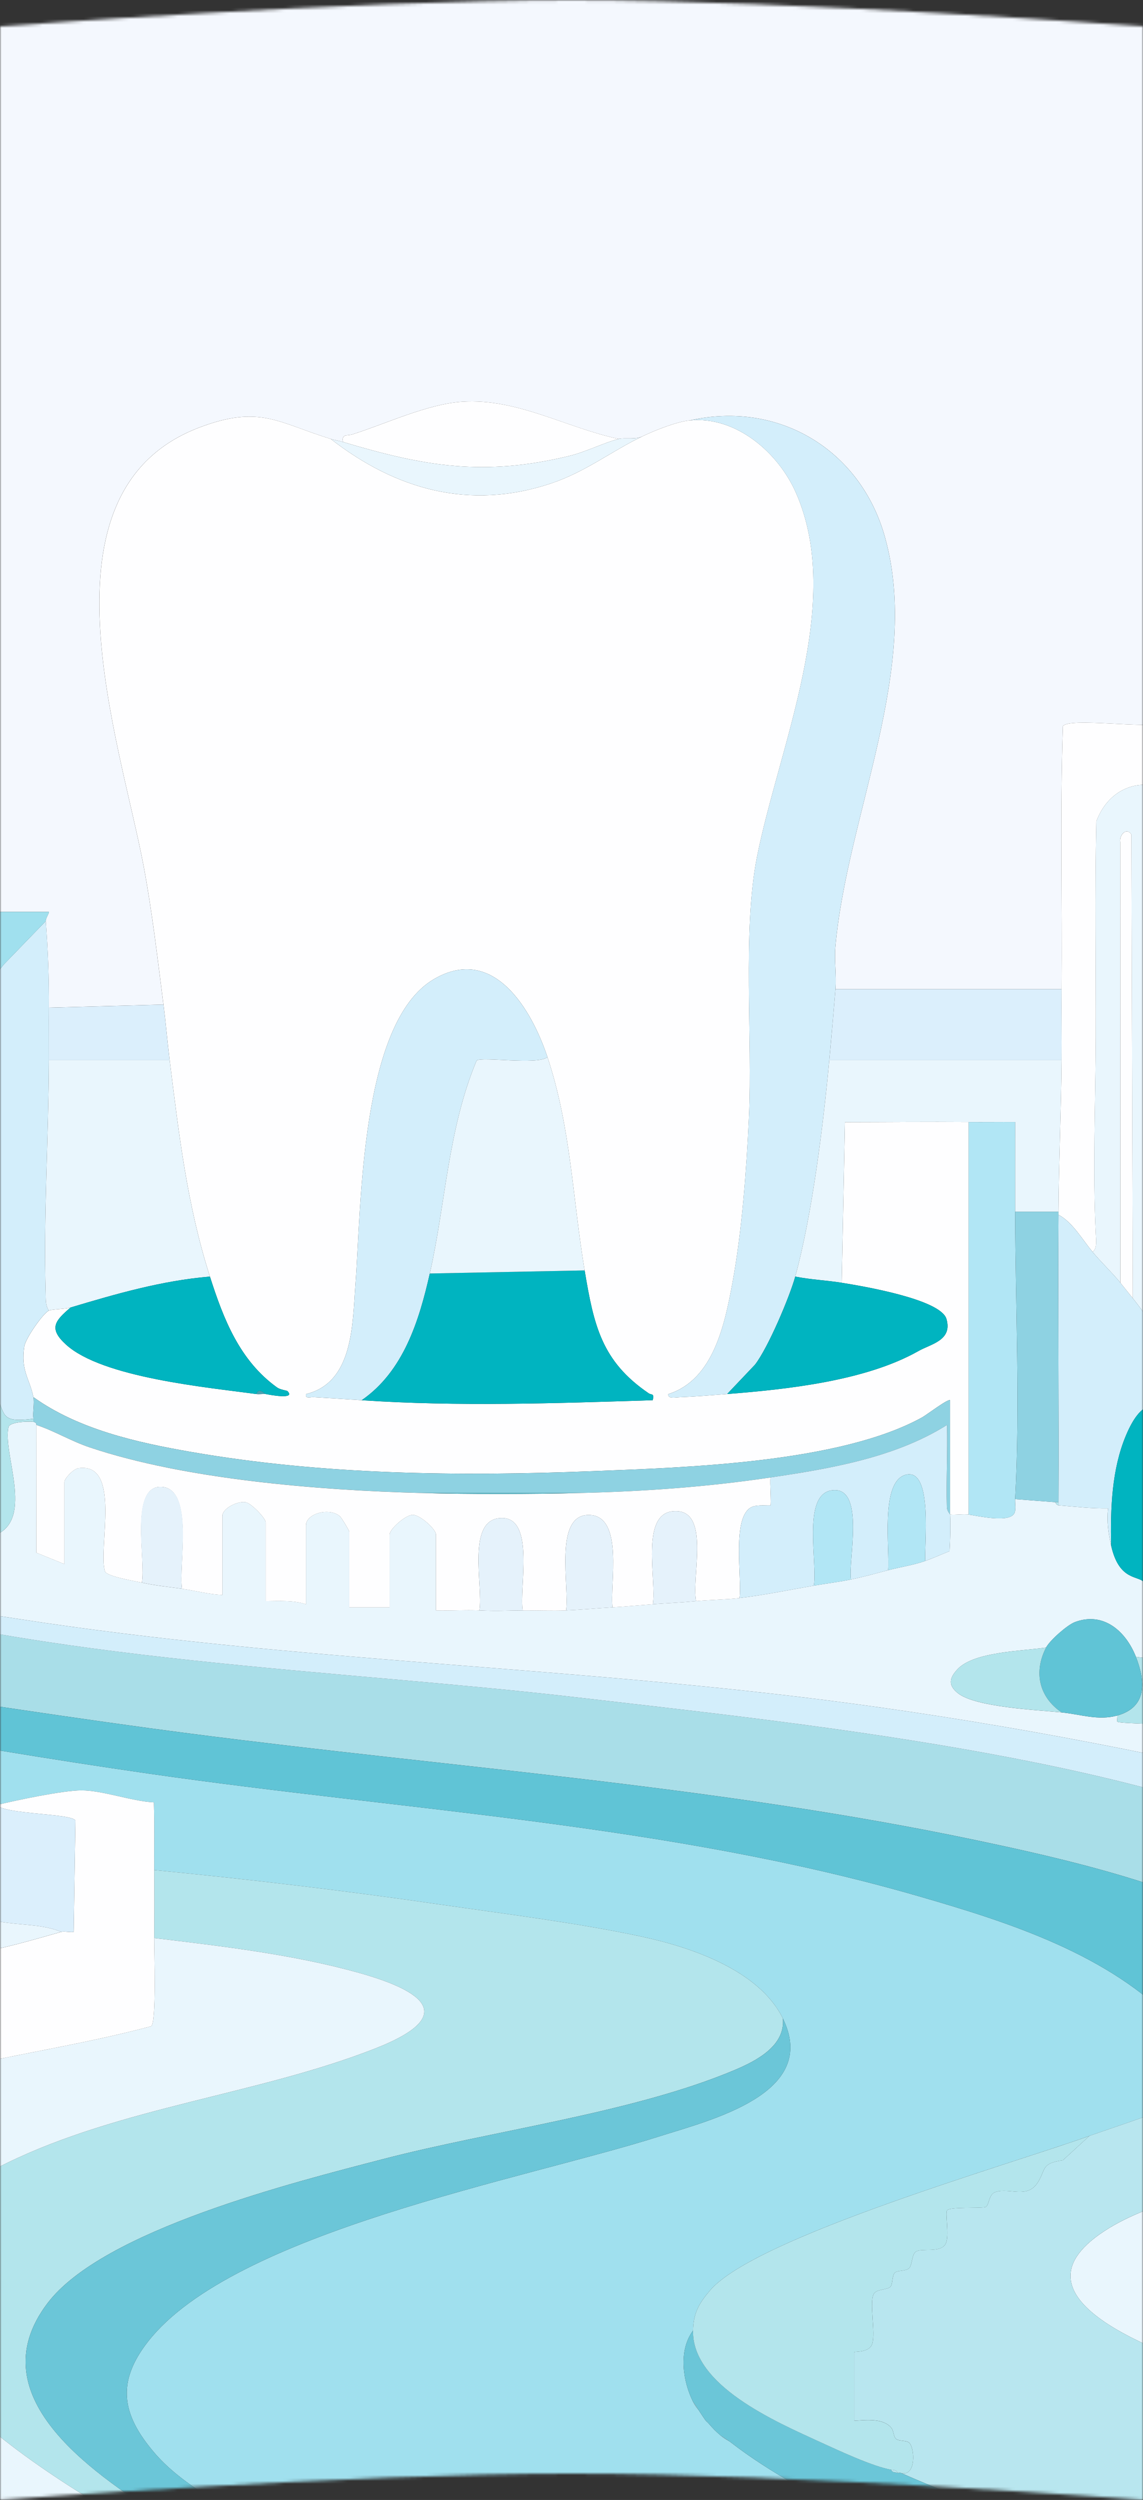 <svg width="390" height="853" viewBox="0 0 390 853" fill="none" xmlns="http://www.w3.org/2000/svg">
<rect x="0" y="0" width="390" height="853" fill="#333333" stroke="none"/>
<mask id="mask0_2551_5646" style="mask-type:alpha" maskUnits="userSpaceOnUse" x="0" y="0" width="390" height="853">
<path d="M0 9C0 9 118.767 0 195 0C271.233 0 390 9 390 9V853C390 853 271.233 844 195 844C118.767 844 0 853 0 853V9Z" fill="#E3F7FF"/>
</mask>
<g mask="url(#mask0_2551_5646)">
<g clip-path="url(#clip0_2551_5646)">
<path d="M-574.001 194.056V0H964.521V210.931C957.145 211.951 949.775 213.43 942.832 216.181C936.202 218.806 931.035 223.872 924.372 224.643C921.678 173.451 880.103 129.142 829.509 121.573C771.434 112.879 711.558 152.857 691.888 206.711C679.408 199.443 667.595 193.432 653.039 191.182C602.144 183.328 553.891 225.007 540.799 272.095L685.558 273.157C639.075 289.647 593.516 309.501 546.626 324.856C535.98 328.342 524.447 332.794 513.32 333.275C512.369 318.824 511.677 301.473 509.056 287.418C508.734 285.696 509.775 285.59 506.985 285.812C504.708 302.64 502.314 319.532 500.64 336.439L461.178 336.275C457.813 335.192 460.745 331.104 460.607 328.453C460.512 326.551 459.429 325.025 459.424 324.835C459.345 321.349 459.318 317.773 459.424 314.287C459.546 310.177 459.466 305.735 459.424 301.631C459.234 283.721 459.561 265.752 459.429 247.836C455.144 248.427 447.034 246.568 443.574 248.897C438.343 246.663 431.723 248.232 426.054 247.883C424.675 247.799 423.692 246.8 423.497 246.784V224.632L415.044 224.638C416.586 222.572 412.212 177.861 410.96 173.293C410.463 171.492 411.726 170.356 408.709 170.858L404.482 225.699C403.167 225.942 398.48 225.345 398.131 225.689C397.381 226.428 398.723 243.467 397.038 246.747C391.643 248.792 364.83 244.677 362.669 247.777C361.634 277.657 362.463 307.605 362.21 337.49H285.072C285.469 332.889 284.629 327.777 285.03 323.208C289.014 277.91 314.501 227.854 301.9 183.064C293.557 153.406 265.598 136.589 235.409 143.434C230.97 143.857 223.695 146.746 219.558 148.706C217.038 150.153 213.266 149.218 211.105 149.762C193.2 145.98 176.525 135.839 157.701 137.07C145.823 137.846 131.717 144.57 120.215 148.22C118.498 148.764 116.448 147.956 117.055 150.818C115.56 150.369 114.06 150.142 112.829 149.762C94.95 144.264 88.742 138.052 68.174 145.795C10.627 167.461 41.139 253.16 49.117 296.138C51.98 311.566 53.771 327.206 55.768 342.761L16.671 343.818C16.75 333.713 16.354 324.116 15.614 314.287C15.54 313.331 16.946 311.329 16.671 311.133L-3.406 311.123L-3.955 253.139L-40.416 210.429C-42.83 209.415 -73.49 209.421 -75.318 210.398C-75.878 210.699 -76.147 211.396 -76.316 211.993C-76.353 237.642 -76.269 263.338 -76.316 288.981H-113.305C-113.321 307.241 -113.263 325.558 -113.3 343.823C-118.261 343.701 -123.206 344.235 -128.146 343.347C-141.899 340.876 -165.104 330.866 -179.363 325.912C-222.545 310.917 -268.362 294.39 -310.122 276.02C-311.707 275.322 -313.577 275.866 -313.012 273.157H-151.346C-171.306 208.243 -252.137 175.68 -307.184 221.474C-308.289 221.231 -313.435 203.357 -314.613 200.404C-336.127 146.508 -395.089 99.383 -455.674 115.472C-493.466 125.508 -530.265 161.873 -534.914 201.445C-538.771 202.068 -541.492 199.301 -544.905 198.234C-554.251 195.318 -564.147 193.712 -574.006 194.056H-574.001Z" fill="#F4F8FE"/>
<path d="M401.313 690.804C398.185 696.456 398.164 704.833 396.029 710.843C393.467 713.136 396.452 719.057 393.937 720.884C392.986 721.581 374.943 727.608 371.726 728.77C344.664 738.531 257.842 763.261 242.272 781.494C238.468 785.951 236.593 789.263 236.471 795.216C231.431 801.945 232.931 812.403 236.471 819.475C237.496 821.52 237.94 821.615 238.584 822.639C238.917 823.167 240.481 825.523 240.698 825.803C241.004 826.194 241.432 826.49 241.754 826.86C243.403 828.74 244.026 829.426 245.981 831.08C247.55 832.405 248.449 832.643 249.151 833.187C263.469 844.305 278.865 851.795 294.588 860.611H84.31C73.537 852.999 61.348 847.047 52.641 836.848C41.604 823.923 39.586 812.915 50.523 798.934C79.787 761.539 178.93 743.554 224.599 729.055C242.774 723.288 279.716 714.329 267.115 688.697C258.973 672.143 235.652 664.331 218.56 660.697C196.761 656.06 172.4 653.049 150.204 649.827C117.806 645.121 85.181 641.239 52.609 638.075C52.551 630.395 52.757 622.663 52.493 614.983C44.949 614.581 34.952 610.879 27.777 610.879C21.585 610.879 5.291 614.296 -1.281 615.923C-1.857 616.066 -2.708 615.77 -3.384 615.923C-3.458 620.83 -3.331 625.779 -3.394 630.691L-50.945 624.363C-50.966 612.426 -50.908 600.442 -50.945 588.505C-17.031 594.595 17.047 600.315 51.178 605.227C138.723 617.83 228.541 622.409 313.608 647.039C344.754 656.055 378.483 666.845 401.313 690.804Z" fill="#A0E0EE"/>
<path d="M267.115 688.692C268.039 698.109 257.922 703.248 250.488 706.37C215.686 720.985 168.215 726.922 130.793 736.667C100.392 744.584 35.2 760.889 16.244 785.809C-8.572 818.43 34.038 845.304 57.893 860.6H44.156C-2.322 834.186 -82.402 779.392 2.232 738.077C41.461 718.925 87.96 714.641 127.913 698.991C156.486 687.799 144.614 679.38 122.577 673.174C100.339 666.909 75.56 664.025 52.609 661.274C52.662 653.557 52.667 645.787 52.609 638.07C85.181 641.234 117.806 645.116 150.204 649.822C172.405 653.044 196.766 656.055 218.56 660.693C235.652 664.326 258.973 672.144 267.115 688.692Z" fill="#B3E5EC"/>
<path d="M467.883 736.154C469.4 743.105 471.83 750.532 474.223 757.25C461.004 759.13 447.088 762.041 434.577 766.72C429.933 768.458 416.582 773.254 418.367 779.693C420.57 787.642 453.306 795.206 461.342 796.996C525.007 811.194 595.107 811.294 658.085 794.16C658.096 794.297 659.057 795.332 659.189 796.706C659.395 798.802 658.349 805.996 659.749 806.942L714.089 818.419C711.965 832.263 711.125 846.63 710.919 860.606C675.668 857.315 632.128 865 597.854 860.606C578.126 858.076 546.231 847.765 525.773 842.378C489.852 832.913 451.441 822.624 416.613 810.005C397.419 803.049 339.534 784.055 378.414 760.24C386.773 755.121 397.228 751.651 406.596 748.815C407.304 755.982 411.436 754.678 411.879 746.707L467.883 736.16V736.154Z" fill="#E9F6FD"/>
<path d="M396.029 724.55C390.144 720.874 392.817 729.668 398.143 728.77C401.318 733.83 405.883 733.487 406.48 734.158C407.119 734.881 406.337 746.19 406.596 748.81C397.229 751.646 386.773 755.111 378.414 760.234C339.534 784.055 397.419 803.049 416.613 810C451.441 822.618 489.852 832.907 525.773 842.372C546.231 847.765 578.126 858.07 597.854 860.6H349.535C335.323 855.118 321.084 849.825 307.268 843.725C312.721 845.399 312.161 835.094 310.185 833.43C309.25 832.638 306.856 832.95 305.837 832.226C304.817 831.502 305.033 829.532 304.156 828.418C300.722 824.06 291.418 826.464 291.418 825.798V802.595C291.418 802.246 296.538 802.854 297.589 799.785C298.91 795.929 296.406 785.233 298.244 782.513C299.253 781.018 302.936 781.309 303.861 780.205C304.701 779.207 304.304 776.328 305.398 775.404C306.344 774.601 309.107 774.981 310.216 773.888C311.326 772.795 311.062 769.208 312.51 768.263C314.528 766.942 320.767 768.796 322.606 765.69C324.122 763.123 322.368 754.958 323.182 754.128C324.334 752.951 334.182 753.521 336.163 753.072C337.595 752.75 337.156 748.746 339.677 747.917C344.537 746.317 350.508 750.484 354.206 744.494C356.959 740.036 355.183 738.172 362.67 737.079L371.731 728.76C374.954 727.598 392.991 721.571 393.942 720.874C396.452 719.041 393.472 713.12 396.035 710.833C396.515 715.064 395.353 720.536 396.035 724.545L396.029 724.55Z" fill="#B8E6EF"/>
<path d="M44.156 860.606H-50.945V714.008C-38.365 710.854 -25.495 708.889 -12.815 706.138C-11.399 705.831 -10.205 704.622 -9.735 704.516C10.659 700.053 31.375 696.773 51.579 691.359C53.455 689.959 52.578 665.694 52.609 661.273C75.566 664.025 100.339 666.909 122.577 673.173C144.614 679.38 156.486 687.804 127.913 698.991C87.96 714.641 41.461 718.925 2.232 738.077C-82.402 779.392 -2.322 834.186 44.156 860.6V860.606Z" fill="#E9F6FD"/>
<path d="M84.31 860.606H57.893C34.038 845.315 -8.567 818.435 16.244 785.814C35.2 760.895 100.392 744.584 130.793 736.672C168.21 726.927 215.686 720.99 250.488 706.375C257.922 703.254 268.045 698.114 267.115 688.697C279.721 714.33 242.779 723.282 224.599 729.056C178.93 743.554 79.782 761.539 50.522 798.935C39.586 812.91 41.604 823.918 52.641 836.848C61.348 847.047 73.537 852.994 84.31 860.611V860.606Z" fill="#6BC6D8"/>
<path d="M304.098 842.674C304.442 843.751 305.435 843.477 306.212 843.73C306.545 843.841 306.988 843.609 307.268 843.73C321.084 849.831 335.323 855.123 349.535 860.606H294.588C278.865 851.79 263.469 844.301 249.151 833.182L245.981 831.075C244.026 829.422 243.403 828.735 241.754 826.855L240.698 825.798C240.481 825.518 238.917 823.163 238.584 822.634L236.471 819.47C232.931 812.403 231.431 801.945 236.471 795.211C236.091 813.93 264.616 826.247 279.414 833.029C285.881 835.992 297.605 841.522 304.098 842.668V842.674Z" fill="#6BC6D8"/>
<path d="M112.84 149.762C135.178 167.15 160.316 174.148 187.822 165.011C199.937 160.986 208.797 153.803 219.564 148.706C223.701 146.746 230.976 143.857 235.414 143.434C251.138 141.929 265.482 154.378 271.532 168.032C288.169 205.586 265.725 254.85 258.302 292.309C253.262 317.762 256.823 354.265 255.539 381.303C254.683 399.298 253.156 420.246 249.88 437.877C247.286 451.832 243.44 470.809 228.034 475.663C227.748 477.412 230.596 476.799 231.764 476.752C236.825 476.561 242.97 476.049 248.105 475.648C268.996 474.026 295.534 471.089 313.397 460.969C317.645 458.561 325.063 457.357 322.944 450.046C320.979 443.259 293.981 438.77 287.197 437.682L288.306 382.898C302.36 382.882 316.467 382.724 330.521 382.84V516.783C328.561 516.508 326.215 516.973 324.181 516.783V477.766C323.605 477.111 316.134 482.778 314.692 483.581C286.616 499.136 234.189 500.699 202.092 501.972C156.602 503.779 110.103 503.229 65.073 495.381C46.639 492.169 26.779 487.717 11.404 476.704C10.147 470.408 6.993 467.677 8.308 459.369C8.747 456.612 14.696 448.108 16.688 447.178C17.67 446.719 22.283 446.666 24.084 446.122C18.716 450.686 16.503 453.284 22.51 458.767C34.91 470.091 70.795 473.371 87.485 475.653C88.494 475.79 89.625 475.558 90.655 475.653C91.622 475.843 101.185 477.734 98.046 474.612C97.898 474.464 95.621 474.185 94.533 473.403C81.779 464.223 76.29 450.141 71.635 435.574C63.837 411.156 61.047 386.918 57.898 361.75C57.111 355.448 56.588 349.036 55.785 342.767C53.788 327.211 51.996 311.572 49.133 296.144C41.155 253.165 10.643 167.467 68.19 145.801C88.758 138.057 94.966 144.269 112.845 149.767L112.84 149.762ZM186.807 360.693C181.429 344.525 168.421 322.141 148.017 334.11C122.836 348.883 123.259 412.339 121.283 438.204C120.242 451.811 120.617 471.734 104.397 475.669C104.112 477.406 105.824 476.641 107.012 476.709C112.491 477.037 117.949 477.396 123.407 477.766C156.364 479.984 189.782 478.806 222.729 477.76C223.31 475.246 222.306 476.054 221.355 475.41C205.278 464.461 202.631 452.27 199.487 433.472C195.361 408.821 194.812 384.747 186.807 360.698V360.693Z" fill="#FEFEFF"/>
<path d="M-76.305 211.987C-74.002 212.204 -71.434 216.049 -69.986 217.813C-59.99 229.983 -49.91 242.163 -40.4 254.723C-40.463 279.336 -40.252 303.955 -40.331 328.569C-40.384 345.101 -40.389 362.256 -40.373 378.62C-40.331 418.329 -40.405 458.085 -40.373 497.794C-51.6 500.266 -77.478 507.925 -85.747 515.261C-101.391 529.142 -74.134 539.664 -63.847 542.843C13.829 566.897 114.98 569.601 196.719 579.135C270.924 587.787 387.555 599.539 453.047 632.318C454.77 633.179 456.365 633.998 458.373 633.85C459.525 644.308 459.799 653.07 460.486 663.381C455.583 661.733 450.02 671.531 448.863 674.98C440.288 663.111 425.199 655.807 411.847 650.229C386.942 639.824 359.241 633.396 332.835 627.844C244.607 609.305 154.262 603.104 64.914 591.51C26.219 586.493 -12.35 580.382 -50.94 574.788C-50.993 570.23 -50.903 565.629 -50.934 561.071C-52.932 560.833 -55.399 561.409 -57.28 561.076C-71.318 558.599 -85.234 554.754 -99.547 553.692C-99.077 540.778 -99.801 527.7 -99.658 514.781L-121.727 511.495C-121.79 506.943 -121.684 502.347 -121.737 497.794L-87.908 486.739C-86.011 485.155 -86.946 475.706 -86.867 472.484C-86.856 472.13 -86.872 471.781 -86.867 471.427H-76.295C-76.221 410.628 -76.416 349.775 -76.3 288.971C-76.252 263.322 -76.337 237.626 -76.3 211.982L-76.305 211.987Z" fill="#A9DEE8"/>
<path d="M285.078 337.49C284.412 345.265 283.71 353.711 282.965 361.75C280.925 383.664 277.116 414.621 271.341 435.574C269.429 442.504 262.058 459.918 257.605 465.633L248.094 475.653C242.959 476.054 236.814 476.567 231.753 476.757C230.585 476.799 227.738 477.417 228.023 475.669C243.435 470.809 247.276 451.837 249.87 437.882C253.151 420.251 254.672 399.304 255.528 381.308C256.812 354.27 253.251 317.762 258.291 292.314C265.715 254.855 288.158 205.591 271.521 168.037C265.471 154.384 251.132 141.934 235.404 143.44C265.593 136.594 293.553 153.412 301.895 183.069C314.496 227.86 289.009 277.921 285.025 323.213C284.624 327.782 285.464 332.895 285.068 337.495L285.078 337.49Z" fill="#D3EEFB"/>
<path d="M362.216 337.49C362.469 307.605 361.64 277.657 362.675 247.777C364.836 244.677 391.655 248.791 397.044 246.747C398.729 243.467 397.382 226.428 398.137 225.689C398.486 225.345 403.172 225.942 404.488 225.699L408.715 170.858C411.731 170.356 410.469 171.491 410.965 173.293C412.218 177.861 416.592 222.572 415.049 224.638C414.886 224.859 413.11 224.4 412.936 224.632C412.117 225.72 413.544 243.578 412.931 246.795C416.413 246.996 420.032 246.504 423.503 246.79C423.698 246.806 424.681 247.804 426.06 247.888C431.729 248.237 438.349 246.663 443.58 248.902C440.869 250.725 430.017 263.422 427.185 266.818C425.706 268.593 420.655 274.25 420.354 275.819L420.333 521.003C416.159 521.093 412.762 519.952 408.709 519.947C408.804 515.261 408.482 507.571 407.653 503.071C409.402 501.978 408.709 499.067 408.725 497.287C408.82 488.324 408.704 479.329 408.709 470.376C408.741 406.967 409.523 343.184 407.706 279.96C400.631 263.913 380.375 263.396 374.082 280.25C373.533 304.785 373.961 329.335 373.887 353.879C373.818 375.921 372.761 399.261 373.908 421.297C373.998 423.008 374.42 426.088 372.782 427.134C369.338 422.977 365.893 416.934 361.159 414.478C361.159 414.124 361.159 413.776 361.159 413.422C361.275 396.129 362.084 378.905 362.216 361.744C362.279 353.673 362.147 345.555 362.216 337.485V337.49Z" fill="#FEFEFF"/>
<path d="M15.626 314.287C16.365 324.116 16.762 333.713 16.682 343.817C16.635 349.437 16.703 356.246 16.682 361.744C16.593 387.974 14.786 415.043 15.583 441.421C15.642 443.428 15.483 445.414 16.682 447.168C14.691 448.103 8.736 456.601 8.303 459.358C6.987 467.672 10.142 470.403 11.399 476.693C11.822 478.796 11.108 481.801 11.399 484.077C-0.969 485.731 2.438 482.039 -2.137 474.913C-5.265 470.043 -10.168 467.418 -16.075 468.258C-18.019 429.215 -14.934 389.939 -16.053 350.684L1.345 329.023L15.626 314.271V314.287Z" fill="#D3EEFB"/>
<path d="M-3.395 311.123L16.682 311.133C16.957 311.334 15.557 313.336 15.626 314.287L1.345 329.039L-16.054 350.7C-14.934 389.955 -18.019 429.231 -16.075 468.274C-26.229 469.716 -31.539 488.176 -32.982 496.749C-35.576 496.384 -37.927 497.266 -40.378 497.805C-40.41 458.096 -40.336 418.339 -40.378 378.63C-40.109 376.555 -34.038 371.225 -34.038 370.718V338.023L-3.395 311.128V311.123Z" fill="#A0E0EE"/>
<path d="M362.216 337.49C362.147 345.56 362.279 353.679 362.216 361.749H282.965C283.71 353.716 284.412 345.265 285.078 337.49H362.216Z" fill="#DBEFFC"/>
<path d="M211.111 149.762C206.081 151.03 199.947 154.183 194.209 155.572C165.119 162.613 144.989 159.18 117.067 150.818C116.459 147.961 118.509 148.769 120.226 148.22C131.728 144.57 145.835 137.846 157.712 137.07C176.531 135.839 193.211 145.975 211.116 149.762H211.111Z" fill="#FEFEFF"/>
<path d="M55.779 342.767C56.582 349.036 57.105 355.448 57.893 361.75H16.682C16.703 356.251 16.635 349.443 16.682 343.823L55.779 342.767Z" fill="#DBEFFC"/>
<path d="M219.564 148.706C208.797 153.803 199.936 160.986 187.822 165.011C160.316 174.143 135.178 167.15 112.84 149.762C114.071 150.142 115.571 150.369 117.067 150.818C144.989 159.179 165.119 162.613 194.209 155.572C199.942 154.183 206.076 151.03 211.111 149.762C213.272 149.218 217.044 150.153 219.564 148.706Z" fill="#E9F6FD"/>
<path d="M448.863 674.985C446.375 682.406 445.328 696.641 445.693 704.516L422.446 711.9C421.664 702.794 412.64 670.337 401.313 690.804C378.483 666.846 344.754 656.055 313.608 647.039C228.535 622.409 138.723 617.83 51.178 605.228C17.052 600.315 -17.031 594.59 -50.945 588.505C-50.961 583.947 -50.892 579.352 -50.945 574.793C-12.35 580.392 26.219 586.498 64.909 591.516C154.256 603.11 244.602 609.31 332.829 627.85C359.236 633.401 386.937 639.824 411.842 650.234C425.194 655.812 440.288 663.117 448.858 674.985H448.863Z" fill="#60C4D6"/>
<path d="M371.726 728.771L362.665 737.089C355.178 738.183 356.953 740.047 354.201 744.505C350.497 750.495 344.532 746.327 339.671 747.928C337.156 748.757 337.59 752.755 336.158 753.083C334.171 753.532 324.328 752.961 323.177 754.139C322.368 754.969 324.122 763.134 322.601 765.701C320.762 768.812 314.522 766.953 312.504 768.274C311.062 769.219 311.321 772.811 310.211 773.899C309.102 774.987 306.338 774.612 305.393 775.415C304.299 776.339 304.695 779.212 303.855 780.216C302.925 781.32 299.243 781.029 298.239 782.524C296.406 785.244 298.905 795.94 297.584 799.796C296.533 802.864 291.413 802.252 291.413 802.606V825.809C291.413 826.48 300.717 824.076 304.151 828.429C305.028 829.543 304.822 831.519 305.831 832.237C306.84 832.955 309.239 832.654 310.179 833.441C312.161 835.11 312.715 845.41 307.263 843.736C306.983 843.614 306.539 843.846 306.206 843.736C305.905 842.669 304.959 842.832 304.093 842.679C297.605 841.528 285.881 836.003 279.409 833.04C264.61 826.258 236.085 813.935 236.466 795.222C236.587 789.274 238.463 785.957 242.267 781.499C257.837 763.266 344.659 738.537 371.72 728.776L371.726 728.771Z" fill="#B3E5EC"/>
<path d="M-1.281 615.923C5.291 614.291 21.585 610.879 27.777 610.879C34.952 610.879 44.948 614.581 52.493 614.983C52.757 622.657 52.551 630.39 52.609 638.075C52.667 645.792 52.662 653.562 52.609 661.278C52.578 665.699 53.449 689.964 51.579 691.364C31.381 696.778 10.659 700.058 -9.735 704.521V666.555C0.753 665.113 10.781 661.976 20.909 659.171C22.003 658.87 23.862 659.403 25.141 659.176L25.738 621.131C24 618.728 2.375 619.113 -1.281 615.928V615.923Z" fill="#FEFEFF"/>
<path d="M-1.281 615.923C2.37 619.103 24 618.723 25.738 621.126L25.141 659.171C23.862 659.393 22.003 658.86 20.909 659.166C14.611 656.536 7.04 656.905 0.51 655.764C-1.26 655.453 -2.893 653.979 -3.395 653.895C-3.321 646.178 -3.495 638.408 -3.395 630.691C-3.331 625.785 -3.458 620.83 -3.384 615.923C-2.708 615.77 -1.857 616.066 -1.281 615.923Z" fill="#DBEFFC"/>
<path d="M238.584 822.634C237.94 821.609 237.496 821.514 236.471 819.47L238.584 822.634Z" fill="#A9DEE8"/>
<path d="M249.151 833.182C248.449 832.633 247.55 832.395 245.981 831.075L249.151 833.182Z" fill="#A9DEE8"/>
<path d="M241.754 826.854C241.432 826.484 241.004 826.194 240.698 825.798L241.754 826.854Z" fill="#A9DEE8"/>
<path d="M-3.395 653.889C-2.893 653.974 -1.26 655.453 0.51 655.759C7.035 656.9 14.611 656.53 20.909 659.16C10.781 661.96 0.753 665.103 -9.735 666.545L-50.945 659.16C-50.945 655.305 -50.945 651.417 -50.945 647.562C-35.195 650.044 -19.107 651.227 -3.395 653.889Z" fill="#E9F6FD"/>
<path d="M306.212 843.73C305.435 843.477 304.442 843.751 304.098 842.674C304.965 842.827 305.911 842.663 306.212 843.73Z" fill="#B8E6EF"/>
<path d="M11.399 485.144C12.577 485.313 12.387 486.174 12.456 486.201L12.419 529.781L21.966 533.658V505.712C21.966 504.434 25.03 501.18 26.773 500.932C41.688 498.798 33.298 528.672 35.84 536.157C36.416 537.857 45.815 539.421 48.383 539.986C53.005 541.011 57.454 541.444 62.119 542.093C66.663 542.727 71.233 543.99 75.856 544.201V517.306C75.856 514.649 80.955 512.135 83.723 512.531C85.678 512.811 90.65 517.998 90.65 519.413V546.308C95.283 546.277 99.927 545.918 104.386 547.365V520.47C104.386 516.498 112.253 514.158 115.978 517.343C116.559 517.839 119.18 522.271 119.18 522.577V548.416H132.917V523.633C132.917 521.721 138.38 516.851 140.842 516.851C143.304 516.851 148.767 521.721 148.767 523.633V549.472C153.665 549.662 158.668 549.208 163.56 549.472C169.478 549.789 172.875 549.52 178.354 549.472C183.257 549.43 188.25 549.673 193.147 549.472C198.489 549.25 203.878 548.722 208.997 548.416C213.631 548.136 218.138 547.698 222.734 547.36C227.716 546.99 232.53 546.794 237.528 546.303C242.336 545.833 247.534 545.812 252.321 545.247C260.817 544.249 269.265 542.479 277.681 541.027C281.94 540.292 286.098 539.801 290.362 538.919C294.879 537.984 298.667 536.901 303.042 535.755C307.247 534.651 311.58 534.049 315.722 532.591C318.511 531.609 321.248 530.341 323.996 529.253C324.239 525.144 324.365 520.882 324.175 516.772C326.209 516.962 328.555 516.498 330.515 516.772C333.474 517.184 344.87 519.899 346.217 516.064C346.688 514.723 346.286 512.932 346.365 511.501L360.102 512.557C360.203 513.059 360.678 513.571 361.159 513.614C366.77 514.073 372.423 514.755 378.071 514.665C377.606 519.371 378.161 523 379.122 527.325C381.917 539.912 388.823 537.34 390.577 540.15C392.209 542.764 388.342 558.747 393.53 559.878C393.763 559.93 397.091 559.149 397.091 558.969V538.93C397.091 538.74 399.347 538.819 400.811 537.942C407.885 533.679 408.561 527.547 408.715 519.947C412.767 519.952 416.164 521.093 420.338 521.003C422.282 520.961 423.904 520.163 425.621 519.947C425.019 523.264 427.265 521.753 429.251 522.075C432.257 522.561 440.653 522.788 441.324 524.843C442.512 528.461 441.192 539.532 441.609 544.597C442.428 554.553 445.804 564.071 447.812 573.737L387.581 565.302C384.2 556.666 376.57 549.763 366.743 553.471C364.17 554.442 358.195 559.698 356.937 562.138C349.002 563.353 332.423 563.517 326.78 569.469C323.879 572.528 323.383 575.058 326.965 577.82C333.046 582.505 353.984 583.472 362.216 584.285C368.741 584.935 374.721 587.158 381.236 585.341C381.347 585.796 381.035 587.312 381.23 587.444C382.113 588.056 393.8 588.125 396.029 588.505C400.821 589.319 405.46 593.787 410.823 590.613C410.226 594.014 412.54 592.387 414.51 592.683C427.402 594.627 440.315 596.518 453.09 599.048C453.967 603.669 454.463 608.148 455.203 612.76C401.07 599.439 346.085 588.701 290.742 581.269C196.449 568.608 100.841 567.034 6.823 552.467C-11.827 549.578 -33.668 546.773 -51.489 541.058C-101.386 525.059 -61.026 504.291 -32.982 499.907C-33.727 505.596 -35.349 512.79 -32.739 518.124C-28.607 526.565 -8.673 526.824 -1.281 523.639C11.679 518.05 0.79 495.735 2.909 486.903C3.331 485.15 9.666 484.902 11.399 485.15V485.144Z" fill="#E9F6FD"/>
<path d="M186.807 360.693C183.294 363.508 164.295 360.408 162.625 361.876C152.893 385.027 152.053 410.639 146.654 434.523C142.992 450.712 137.666 467.899 123.407 477.766C117.944 477.396 112.486 477.037 107.012 476.709C105.824 476.641 104.112 477.407 104.397 475.669C120.617 471.734 120.247 451.811 121.283 438.205C123.259 412.339 122.836 348.883 148.017 334.11C168.416 322.141 181.423 344.525 186.807 360.693Z" fill="#D3EEFB"/>
<path d="M57.893 361.75C61.041 386.918 63.831 411.156 71.629 435.574C55.256 436.942 39.686 441.448 24.079 446.122C22.277 446.661 17.665 446.714 16.682 447.178C15.483 445.419 15.641 443.439 15.583 441.432C14.791 415.054 16.592 387.979 16.682 361.755H57.893V361.75Z" fill="#E9F6FD"/>
<path d="M199.487 433.467C202.631 452.265 205.278 464.461 221.355 475.405C222.301 476.049 223.31 475.241 222.729 477.755C189.782 478.801 156.364 479.979 123.407 477.76C137.667 467.894 142.992 450.707 146.654 434.518L199.487 433.461V433.467Z" fill="#00B4C0"/>
<path d="M199.487 433.467L146.654 434.523C152.053 410.639 152.888 385.032 162.625 361.876C164.295 360.413 183.294 363.509 186.807 360.693C194.812 384.742 195.361 408.811 199.487 433.467Z" fill="#E9F6FD"/>
<path d="M362.216 361.75C362.083 378.91 361.275 396.14 361.159 413.427H346.365C346.339 403.244 346.381 393.018 346.371 382.835C341.098 382.808 335.788 382.882 330.515 382.84C316.461 382.724 302.355 382.877 288.301 382.898L287.191 437.682C281.945 436.842 276.561 436.615 271.341 435.574C277.116 414.616 280.925 383.664 282.965 361.75H362.216Z" fill="#E9F6FD"/>
<path d="M330.515 382.84C335.788 382.882 341.098 382.808 346.371 382.834C346.381 393.018 346.339 403.244 346.365 413.427C346.45 445.208 348.13 480.111 346.365 511.511C346.286 512.943 346.688 514.733 346.217 516.075C344.87 519.909 333.474 517.194 330.515 516.783V382.84Z" fill="#B1E6F5"/>
<path d="M11.399 476.709C26.773 487.722 46.634 492.174 65.067 495.386C110.098 503.235 156.597 503.784 202.087 501.977C234.183 500.699 286.61 499.136 314.686 483.586C316.134 482.783 323.605 477.116 324.17 477.771V516.788C324.17 516.624 323.113 515.605 323.076 514.237C322.812 504.914 323.367 495.523 323.108 486.206C305.424 497.345 283.382 501.08 262.888 504.132C241.564 507.312 219.997 508.881 198.431 509.404H143.483C109.078 508.469 63.155 504.798 30.667 493.864C24.206 491.688 18.547 488.229 12.456 486.206C12.387 486.185 12.577 485.318 11.399 485.149V484.093C11.108 481.822 11.822 478.811 11.399 476.709Z" fill="#8ED2E2"/>
<path d="M71.629 435.574C76.284 450.142 81.779 464.223 94.528 473.403C95.616 474.185 97.893 474.465 98.041 474.612C101.179 477.729 91.617 475.843 90.65 475.653C90.169 475.558 88.314 473.25 87.48 475.653C70.789 473.377 34.905 470.096 22.505 458.767C16.503 453.284 18.711 450.686 24.079 446.122C39.686 441.448 55.256 436.942 71.629 435.574Z" fill="#00B4C0"/>
<path d="M287.192 437.687C293.975 438.775 320.974 443.265 322.939 450.052C325.052 457.362 317.634 458.571 313.392 460.975C295.529 471.095 268.99 474.031 248.1 475.653L257.61 465.633C262.064 459.918 269.434 442.509 271.347 435.574C276.567 436.62 281.95 436.842 287.197 437.682L287.192 437.687Z" fill="#00B4C0"/>
<path d="M90.65 475.653C89.619 475.558 88.489 475.79 87.48 475.653C88.314 473.25 90.169 475.558 90.65 475.653Z" fill="#47A2B3"/>
<path d="M-32.981 496.743C-33.145 497.715 -32.849 498.903 -32.981 499.907C-61.026 504.291 -101.391 525.054 -51.489 541.058C-33.674 546.773 -11.827 549.578 6.823 552.467C100.841 567.034 196.449 568.608 290.742 581.269C346.091 588.7 401.075 599.438 455.203 612.759C456.344 619.884 457.581 626.619 458.373 633.855C456.36 634.003 454.77 633.189 453.048 632.323C387.555 599.544 270.919 587.792 196.719 579.14C114.974 569.612 13.824 566.907 -63.847 542.849C-74.129 539.664 -101.391 529.147 -85.747 515.267C-77.478 507.93 -51.6 500.271 -40.373 497.799C-37.922 497.261 -35.57 496.384 -32.976 496.743H-32.981Z" fill="#D3EEFB"/>
<path d="M447.807 573.737C449.561 582.172 451.484 590.565 453.09 599.048C440.315 596.512 427.402 594.621 414.511 592.683C412.54 592.387 410.226 594.014 410.823 590.612C416.539 587.227 415.06 580.244 411.388 575.813C402.026 564.52 388.485 577.302 396.029 588.505C393.8 588.125 382.108 588.056 381.231 587.443C381.035 587.306 381.347 585.795 381.236 585.341C391.48 582.478 390.867 573.7 387.576 565.302L447.807 573.737Z" fill="#B3E5EC"/>
<path d="M408.709 470.382C404.15 468.776 401.138 462.58 398.143 458.783C401.334 459.369 400.187 457.172 400.256 455.138C402.132 399.134 399.268 341.895 399.749 285.791C399.358 284.661 396.167 284.09 396.019 285.294V455.613C392.833 451.52 389.615 446.846 386.514 442.958L386.017 284.724C384.327 282.078 381.79 285.052 382.234 287.344L382.282 437.682C379.603 434.354 375.709 430.683 372.772 427.134C374.404 426.088 373.982 423.008 373.897 421.297C372.751 399.261 373.807 375.915 373.876 353.879C373.955 329.34 373.522 304.785 374.071 280.25C380.364 263.396 400.615 263.908 407.695 279.96C409.512 343.184 408.73 406.967 408.699 470.376L408.709 470.382Z" fill="#E9F6FD"/>
<path d="M372.782 427.139C375.72 430.689 379.614 434.354 382.292 437.687C383.692 439.425 385.135 441.221 386.519 442.958C389.615 446.846 392.838 451.52 396.029 455.614C396.8 456.607 397.366 457.79 398.142 458.778C401.138 462.58 404.15 468.771 408.709 470.376C408.709 479.329 408.82 488.324 408.725 497.288C408.704 499.073 409.401 501.978 407.652 503.071C405.243 490.036 394.312 465.76 384.221 489.703C379.27 501.45 378.906 514.781 379.122 527.331C378.161 523.005 377.606 519.376 378.071 514.67C372.423 514.76 366.77 514.084 361.159 513.619V512.563C361.322 479.889 360.937 447.152 361.159 414.479C365.893 416.94 369.337 422.977 372.782 427.134V427.139Z" fill="#D3EEFB"/>
<path d="M407.653 503.071C408.482 507.571 408.804 515.262 408.709 519.947C408.556 527.542 407.88 533.679 400.805 537.942C399.347 538.824 397.086 538.739 397.086 538.93V558.969C397.086 559.154 393.763 559.93 393.525 559.877C388.337 558.747 392.209 542.77 390.572 540.15C388.817 537.345 381.912 539.917 379.117 527.325C378.895 514.776 379.26 501.444 384.216 489.697C394.307 465.76 405.243 490.03 407.647 503.066L407.653 503.071Z" fill="#00B4C0"/>
<path d="M361.159 413.427C361.159 413.781 361.159 414.13 361.159 414.484C360.937 447.157 361.322 479.894 361.159 512.568H360.102L346.365 511.511C348.13 480.111 346.45 445.208 346.365 413.427H361.159Z" fill="#8ED2E2"/>
<path d="M11.399 484.088V485.144C9.666 484.896 3.326 485.144 2.909 486.898C0.785 495.734 11.679 518.05 -1.281 523.633C-8.673 526.818 -28.607 526.559 -32.739 518.119C-35.349 512.789 -33.727 505.596 -32.982 499.902C-32.849 498.898 -33.145 497.71 -32.982 496.738C-31.539 488.165 -26.229 469.705 -16.075 468.263C-10.168 467.423 -5.265 470.049 -2.137 474.918C2.438 482.044 -0.97 485.736 11.399 484.082V484.088Z" fill="#B3E5EC"/>
<path d="M143.483 509.404C161.389 509.89 180.52 509.843 198.431 509.404C219.997 508.881 241.564 507.313 262.888 504.133C262.629 505.813 263.258 513.286 262.893 513.63C262.661 513.846 258.598 513.271 256.558 514.168C249.473 517.285 253.267 538.666 252.321 545.263C247.534 545.823 242.336 545.844 237.528 546.319C235.795 538.148 242.822 514.39 229.587 515.647C218.333 516.714 224.129 539.569 222.734 547.375C218.138 547.714 213.631 548.152 208.997 548.432C208.004 540.884 213.034 517.258 201.104 516.91C188.709 516.545 194.389 541.761 193.147 549.488C188.25 549.689 183.257 549.446 178.354 549.488C177.054 542.289 182.607 518.23 171.512 517.961C158.678 517.649 165.034 541.613 163.56 549.488C158.668 549.224 153.665 549.678 148.767 549.488V523.649C148.767 521.737 143.304 516.867 140.842 516.867C138.38 516.867 132.917 521.737 132.917 523.649V548.432H119.18V522.593C119.18 522.287 116.559 517.855 115.978 517.359C112.253 514.174 104.386 516.514 104.386 520.486V547.381C99.927 545.939 95.283 546.293 90.65 546.324V519.429C90.65 518.014 85.678 512.822 83.723 512.547C80.955 512.151 75.856 514.665 75.856 517.322V544.217C71.233 544.006 66.663 542.743 62.119 542.109C60.836 534.593 66.33 507.994 55.172 507.328C44.013 506.663 49.904 533.12 48.383 540.002C45.82 539.437 36.421 537.873 35.84 536.173C33.298 528.688 41.688 498.814 26.773 500.948C25.03 501.196 21.966 504.45 21.966 505.728V533.674L12.419 529.797L12.456 486.217C18.553 488.24 24.206 491.705 30.667 493.875C63.155 504.814 109.078 508.485 143.483 509.415V509.404Z" fill="#FEFEFF"/>
<path d="M324.175 516.783C324.365 520.897 324.239 525.154 323.996 529.264C321.248 530.352 318.506 531.619 315.722 532.602C315.252 527.706 318.538 500.757 309.07 503.187C300.183 505.464 303.676 528.831 303.042 535.766C298.667 536.912 294.879 537.995 290.361 538.93C289.236 533.119 295.566 506.705 283.731 508.517C273.529 510.08 279.066 533.568 277.681 541.037C269.265 542.484 260.817 544.259 252.321 545.257C253.272 538.655 249.473 517.279 256.558 514.163C258.598 513.265 262.661 513.846 262.893 513.624C263.258 513.281 262.624 505.807 262.888 504.127C283.382 501.069 305.424 497.34 323.108 486.201C323.367 495.518 322.812 504.909 323.076 514.232C323.113 515.6 324.17 516.624 324.175 516.783Z" fill="#D3EEFB"/>
<path d="M387.576 565.297C390.867 573.695 391.48 582.473 381.236 585.336C374.721 587.158 368.741 584.929 362.216 584.28C354.491 579.014 352.616 570.499 356.932 562.133C358.19 559.692 364.165 554.432 366.738 553.465C376.565 549.757 384.194 556.666 387.576 565.297Z" fill="#60C4D6"/>
<path d="M356.932 562.133C352.616 570.499 354.491 579.014 362.216 584.28C353.984 583.461 333.046 582.494 326.965 577.815C323.377 575.052 323.874 572.528 326.78 569.464C332.423 563.511 349.002 563.348 356.937 562.133H356.932Z" fill="#B3E5EC"/>
<path d="M208.998 548.426C203.878 548.733 198.489 549.261 193.147 549.483C194.389 541.755 188.715 516.54 201.104 516.904C213.034 517.253 208.004 540.884 208.998 548.426Z" fill="#E5F2FB"/>
<path d="M178.354 549.478C172.875 549.525 169.478 549.795 163.56 549.478C165.04 541.602 158.678 517.639 171.512 517.95C182.607 518.22 177.049 542.279 178.354 549.478Z" fill="#E5F2FB"/>
<path d="M237.528 546.314C232.53 546.805 227.716 547 222.734 547.37C224.124 539.563 218.333 516.709 229.587 515.642C242.822 514.39 235.795 538.148 237.528 546.314Z" fill="#E5F2FB"/>
<path d="M62.119 542.093C57.454 541.444 53.005 541.005 48.383 539.986C49.904 533.104 43.828 506.631 55.172 507.312C66.515 507.994 60.835 534.582 62.119 542.093Z" fill="#E5F2FB"/>
<path d="M290.361 538.93C286.098 539.812 281.94 540.308 277.681 541.037C279.066 533.568 273.529 510.075 283.731 508.517C295.566 506.705 289.236 533.12 290.361 538.93Z" fill="#B1E6F5"/>
<path d="M315.722 532.602C311.58 534.06 307.247 534.662 303.042 535.766C303.676 528.831 300.183 505.464 309.07 503.187C318.543 500.758 315.252 527.706 315.722 532.602Z" fill="#B1E6F5"/>
<path d="M410.823 590.613C405.46 593.787 400.821 589.318 396.029 588.505C388.485 577.302 402.026 564.52 411.388 575.813C415.06 580.244 416.539 587.227 410.823 590.613Z" fill="#60C4D6"/>
<path d="M361.159 513.619C360.678 513.582 360.203 513.064 360.102 512.562H361.159V513.619Z" fill="#B8E6EF"/>
<path d="M198.431 509.404C180.52 509.842 161.389 509.89 143.483 509.404H198.431Z" fill="#60C4D6"/>
<path d="M386.519 442.958C385.135 441.22 383.693 439.419 382.292 437.687L382.245 287.349C381.801 285.057 384.337 282.083 386.028 284.729L386.524 442.963L386.519 442.958Z" fill="#FEFEFF"/>
</g>
</g>
<defs>
<clipPath id="clip0_2551_5646">
<rect width="1538.52" height="862" fill="white" transform="translate(-574)"/>
</clipPath>
</defs>
</svg>
